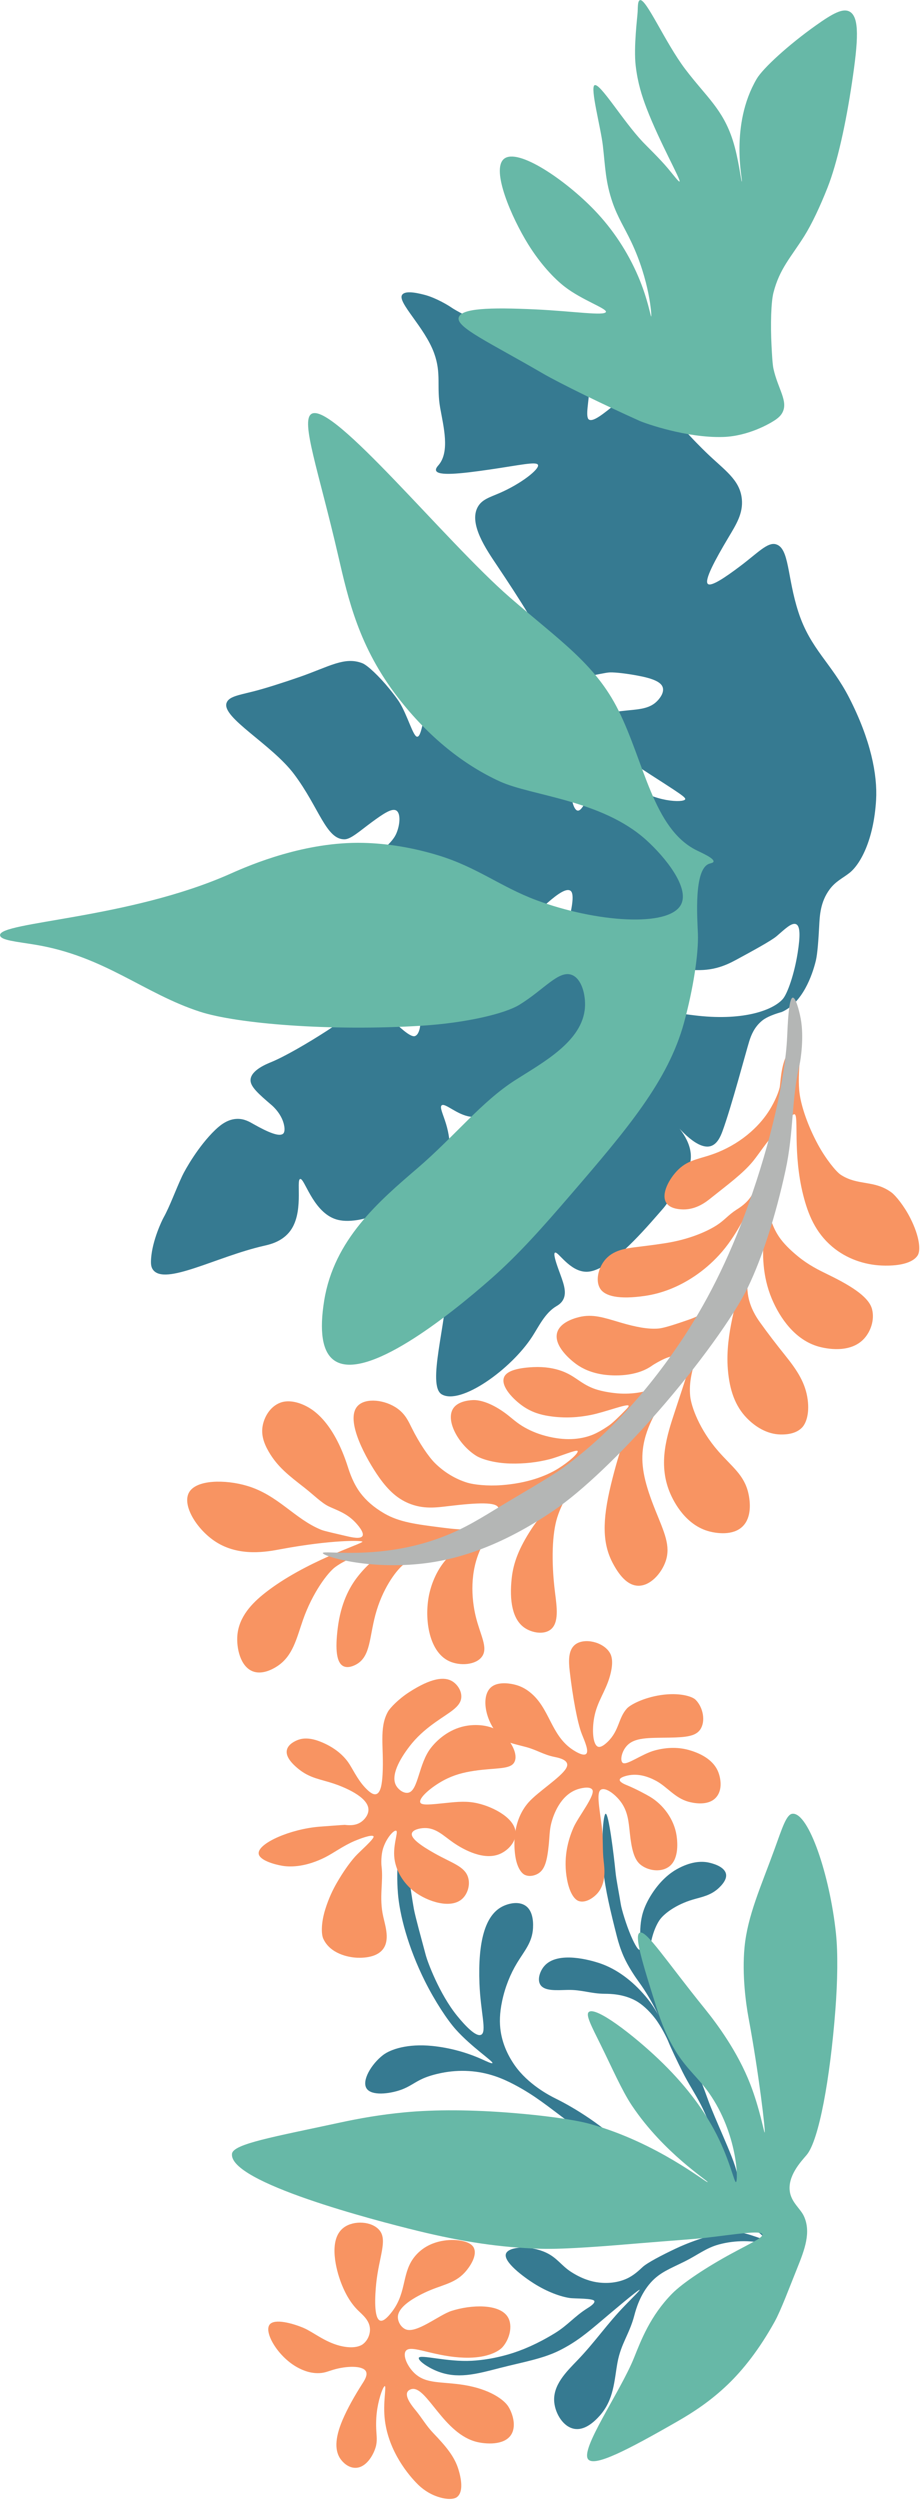 <svg version="1.2" baseProfile="tiny-ps" xmlns="http://www.w3.org/2000/svg" viewBox="0 0 677 1838" width="677" height="1838">
	<title>Grey Stemset 3</title>
	<style>
		tspan { white-space:pre }
		.shp0 { fill: #367a91 } 
		.shp1 { fill: #67b8a7 } 
		.shp2 { fill: #f89462 } 
		.shp3 { fill: #b4b6b5 } 
	</style>
	<path id="dark blue leafset 2" class="shp0" d="M625.06 641.77C633.15 635.43 642.97 617.4 644.69 588.14C645.78 569.49 640.73 543.86 624.91 513C611.78 487.41 596.39 477.16 587.56 450.11C579.12 424.28 581 402.86 570.89 400.11C564.79 398.45 557.68 406.41 544.8 416.12C533.6 424.56 523.3 431.49 520.89 429.28C518.03 426.66 526.39 411.32 535.9 395.36C541.71 385.61 546.97 377.48 545.89 366.78C544.46 352.64 533.07 345.6 520.08 333.07C512.98 326.23 490.33 303.59 484.47 289.57C484.01 288.47 482.58 284.86 479.22 283.45C472.67 280.7 463.54 288.26 454.22 295.95C443.13 305.1 436.32 310.3 433.38 308.45C430.43 306.59 433.69 293.61 433.38 287.62C432.74 275.02 429 266.99 425.05 262.62C414.83 251.33 399.9 254.9 379.12 248.93C373.97 247.44 363.73 242.66 354.92 238.23C346.38 233.94 335.71 228.58 331.84 225.85C330.11 224.63 320.96 219.02 312.55 216.79C304.17 214.56 297.72 213.98 295.88 216.79C292.28 222.28 312.54 240.55 319.45 259.62C324.99 274.88 321.08 284.17 323.96 300.15C326.43 313.85 331.07 332 322.83 341.8C322 342.78 320.39 344.47 320.88 345.95C322.23 349.99 338.16 348.44 360.55 345.17C382.26 342.01 394.83 339.08 395.88 341.78C397.11 344.9 383.31 355.76 367.3 362.62C360.25 365.65 354.59 367.2 351.54 372.75C344.76 385.09 357.96 404.12 365.61 415.53C381.96 439.93 399.37 466.91 402.2 478.01C403.36 482.56 405.2 491.5 412.55 495.94C421.65 501.44 442.61 494.48 448.92 494.33C453.26 494.23 461.28 495.24 468.62 496.58C480.62 498.77 486.73 501.46 487.76 505.59C488.8 509.74 484.93 514.1 483.26 515.72C476.07 522.67 466.03 521.15 451.17 523.6C442.11 525.1 436.78 527.52 435.97 529.79C433.73 536.09 444.87 546.38 461.31 557.94C471.62 565.19 487.38 574.94 495.64 580.45C501.4 584.29 504.64 586.52 504.22 587.6C503.17 590.31 481.02 589.72 465.25 577.07C458.75 571.87 455.76 566.65 450.05 566.77C436.78 567.05 430.94 596.93 425.05 595.93C418.64 594.85 416.59 557.97 427.53 548.37C428.05 547.92 428.97 547.18 429.22 545.94C430.54 539.16 394.96 525.67 382.5 517.41C377.59 514.15 369.93 509.23 361.11 506.15C351.88 502.94 345.62 504.15 336.34 501.09C333.94 500.3 331.89 499.52 329.21 500.11C322.08 501.66 316.15 512.03 311.01 532.61C309.92 536.97 308.93 541.48 307.07 541.61C304 541.83 299.91 525.6 293.56 515.72C292.04 513.36 289.33 509.84 286.8 506.72C279.09 497.18 270.41 489.07 266.71 487.61C253.57 482.41 242.07 490.18 220.38 497.71C208.49 501.84 194.63 506.27 186.04 508.4C174.94 511.17 168.32 512.19 166.71 516.77C162.94 527.5 199.93 547.19 216.44 569.19C234.83 593.69 239.93 617.28 253.59 617.04C258.13 616.96 264.6 611.08 273.29 604.65C282.53 597.84 288.61 593.9 291.71 595.93C294.92 598.04 294.42 606.21 291.71 612.6C287.42 622.74 274.02 627.67 273.86 636.74C273.84 637.65 274.22 639.76 275.05 641.77C281.1 656.5 308.27 666.56 327.9 674.45C345.99 681.72 358.18 688.04 362.55 695.93C363.24 697.17 364.41 699.57 366.72 700.1C373.98 701.77 390.45 674.77 402.2 664.32C411.15 656.36 416.84 653.08 419.65 654.75C423.19 656.86 421.01 668.95 415.15 689.65C413.06 697.02 410.77 703.41 408.39 705.97C397.07 718.13 374.53 714.96 341.97 713.29C328.02 712.57 313.26 712.6 308.38 720.93C302.76 730.53 312.4 747.75 308.19 758.32C307.51 760.04 306.63 761.21 305.38 761.69C301.82 763.05 292.03 752.96 290.74 752.12C284.83 748.3 280.61 747.64 277.8 742.56C276.6 740.39 276.55 738.59 275.05 737.59C269.58 733.97 258.22 746.4 240.65 757.75C226.46 766.92 209.5 776.75 199.55 780.83C196.14 782.23 184.79 786.76 184.36 793.78C184.04 798.81 190.2 804.15 200.04 812.59C200.95 813.37 207.75 819.41 209.16 827.84C209.67 830.87 209.21 832.66 208.38 833.42C205.65 835.91 197.61 832.65 186.6 826.43C183.56 824.7 179.82 822.45 174.62 822.55C168.23 822.67 162.98 826.27 158.41 830.65C146.03 842.51 136.27 859.84 134.09 864.48C129.02 875.3 125.04 886.74 120.35 895.14C119.11 897.36 112.17 911.8 111.19 925.09C110.89 929.14 111.15 931.49 112.54 933.42C121.21 945.47 159.12 923.92 194 915.93C198.07 915 206.62 913.22 212.68 906.07C224.12 892.58 217.63 867.57 220.88 866.75C224.03 865.96 229.87 889.65 245.88 895.92C249.55 897.36 254.2 897.97 260.61 897.26C279 895.21 291.37 883.36 303.96 878.93C311.48 876.29 321.51 873.81 326.87 864.48C327.72 863 328.4 861.42 328.98 859.55C331.07 852.89 332.6 840.76 328.28 826.43C326.04 819.01 323.33 813.98 325.05 812.59C327.46 810.64 336.29 819.55 345.88 820.92C357.57 822.6 367.87 816.24 377.62 808.81C393.48 796.71 409.49 782.41 415.33 774.62C418.72 770.1 431.41 745.76 446.34 732.69C452.06 727.69 457.84 723.77 463.96 720.71C473.02 716.17 482.53 713.46 491.72 712.6C502.32 711.59 513.74 715.16 527.4 711.55C533.2 710.01 537.47 707.92 541.85 705.56C553.21 699.4 567.4 691.71 571.45 688.29C577.16 683.46 582.56 677.86 585.9 679.48C588.84 680.91 588.96 687.99 586.96 700.62C584.43 716.52 579.38 730.64 576.03 734.45C568.89 742.58 547.72 750.37 514 746.79C494.28 744.69 468.82 738.88 445.63 745.73C439.92 747.42 434.94 749.84 433.38 754.26C430.23 763.21 442.67 775.95 460.08 796.82C464.06 801.59 468.04 806.62 466.72 808.42C463.89 812.29 437.45 800.26 429.42 796.47C422.04 792.99 415.71 789.79 408.38 791.76C395.8 795.14 394.54 810.42 382.2 828.19C378.25 833.87 366.05 850.18 351.89 860.61C351.49 860.9 341.55 868.22 343.08 871.88C344.46 875.2 354.19 873.01 356.12 877.17C357.18 879.47 354.84 881.54 355.41 884.22C356.44 889.01 363.9 890.53 371.63 894.44C379.37 898.35 383.83 901.63 383.38 904.25C382.58 908.97 365.51 913.74 350.13 909.94C344.81 908.63 341.39 906.77 337.55 908.42C327.76 912.63 328.55 933.95 328.63 945.53C328.82 971.9 313.95 1018.55 325.05 1025.08C338.89 1033.23 376.09 1006.73 391.71 982.53C396.5 975.13 401.07 965.26 409.33 960.33C410.43 959.68 412.79 958.34 414.27 955.75C417.6 949.92 414.31 942.42 411.1 933.55C408.91 927.52 407.09 921.67 408.38 920.92C410.56 919.65 419 934.64 431.18 934.96C433.46 935.02 436.05 934.56 439.29 933.2C456.07 926.13 478.25 899.52 488.28 888.09C491.09 884.88 498.12 873.82 503.43 865.19C505.46 861.9 508.42 856.9 508.39 850.09C508.32 836.43 495.77 825.19 495.89 825.09C496.03 824.96 511.86 845.7 522.81 842.64C527.8 841.24 530.24 835.45 531.63 831.71C538.15 814.03 549.06 772.79 551.36 765.46C552.76 761.02 555.09 755.01 560.88 750.31C565.66 746.43 574.98 744.12 575.33 743.97C590.58 737.26 597.73 717.05 600.35 706.26C601.58 701.18 602.32 690.38 602.81 680.89C603.21 673.27 603.6 663.09 610.57 653.75C614.95 647.88 619.99 645.73 625.06 641.77Z" />
	<path id="dark blue leafset 1" class="shp0" d="M566.56 1650.05C553.84 1646.95 541.18 1646.78 529.05 1650.05C519.66 1652.58 513.45 1657.76 504.07 1662.44C493.1 1667.91 485.69 1670.45 478.87 1678.06C471.05 1686.79 467.97 1697.7 466.79 1702.2C463.18 1716.02 456.92 1722.94 454.37 1736.99C451.96 1750.25 451.83 1764.2 441.23 1776.04C434.6 1783.45 428.38 1786.54 422.77 1785.63C414.4 1784.27 408.66 1774.36 407.86 1766.1C406.63 1753.53 416.68 1743.75 424.9 1735.22C438.15 1721.45 446.72 1708.43 460.05 1694.75C464.91 1689.76 471.03 1683.71 470.72 1683.38C470.17 1682.78 448.93 1700.79 442.65 1706.11C431.76 1715.33 424.12 1721.67 412.12 1727.76C399.44 1734.19 384.74 1736.51 367.74 1740.9C350.04 1745.46 336.34 1749.26 321.22 1743.03C313.85 1739.99 307.52 1735.2 308.21 1733.38C309.21 1730.72 329.06 1736.56 347.14 1735.57C355.61 1735.11 364.47 1733.61 373.77 1730.96C384.12 1728 395.6 1723.05 408.21 1715.34C417.94 1709.38 422.69 1702.92 432.35 1696.88C433.84 1695.95 437.87 1693.43 437.38 1691.71C436.75 1689.47 423.12 1690 419.22 1689.42C412.68 1688.45 403.05 1685.12 392.94 1678.77C385.56 1674.13 370.01 1662.73 372.35 1656.76C374.38 1651.59 389.83 1650.47 401.82 1656.05C410.05 1659.88 413.02 1665.58 420.28 1670.25C428.27 1675.39 435.28 1677.44 440.88 1678.06C448.49 1678.9 455.4 1677.8 461.11 1675.22C466.41 1672.83 470.18 1669.14 472.83 1666.7C476.29 1663.51 487.03 1657.91 496.97 1653.21C516.06 1644.19 535.39 1640.02 542.06 1640.79C551.85 1641.91 561.72 1647.07 562.39 1645.88C563.26 1644.33 550.79 1634.65 534.61 1625.52C524.23 1619.67 510.58 1613.64 496.26 1608.13C486.59 1604.4 479.26 1601.9 470.34 1596.77C460 1590.8 453.42 1584.67 444.07 1577.24C435.06 1570.08 426.7 1565.98 417.44 1559.14C403.6 1548.9 393.7 1540.55 378.39 1532.51C369.82 1528.01 359.15 1523.44 345.01 1522.57C338.21 1522.15 331.32 1522.66 324.78 1523.99C319.71 1525.02 315.2 1526.36 311.64 1527.89C305.32 1530.61 301.6 1534.09 294.95 1536.41C286.35 1539.43 273.32 1540.91 269.74 1535.35C266.04 1529.59 273.27 1517.45 281.81 1510.85C287.38 1506.56 299.92 1502.3 318.03 1504.11C331.04 1505.41 343.72 1508.96 354.95 1514.05C357.98 1515.42 361.98 1517.35 362.38 1516.72C363.14 1515.52 347.05 1504.99 335.43 1492.04C329.17 1485.07 320.06 1471.25 312.7 1456.54C300.16 1431.45 294.05 1407.53 292.82 1391.93C291.26 1372.21 293.76 1354.27 295.71 1354.23C297.68 1354.19 302.25 1391.02 304.54 1403.29C305.69 1409.49 310.21 1425.71 313.41 1437.72C314.51 1441.84 323.13 1465.69 336.49 1482.1C342.2 1489.1 350.29 1497.74 354.05 1495.89C358.38 1493.76 353.63 1479.35 352.82 1458.31C351.63 1427.12 357.08 1408.43 369.16 1401.87C373.57 1399.47 381.52 1397.31 386.91 1401.16C391.37 1404.35 392.6 1410.86 392.23 1417.49C391.66 1428.07 385.94 1434.11 380.52 1443.05C375.58 1451.18 371.72 1460.68 369.51 1471.09C367.6 1480.08 367.5 1487.28 368.45 1493.46C369.68 1501.47 372.88 1509.92 378.74 1518.31C388.55 1532.33 404.18 1540.48 408.92 1542.81C423.02 1549.73 445.15 1563.38 462.53 1581.15C465.33 1584.01 475.49 1593.61 484.55 1599.61C488.28 1602.08 505.22 1610.24 522.54 1612.03C527.37 1612.53 531.34 1612.43 533.9 1609.9C538.74 1605.12 535.27 1593.43 527.15 1573.34C523.41 1564.08 518.94 1553.54 515.79 1547.42C511.36 1538.81 506.63 1531.94 502.3 1523.28C498.36 1515.4 493.67 1505.61 491.65 1500.56C490.9 1498.69 486.66 1489.85 482.06 1483.87C477.26 1477.63 472.13 1473.31 468.21 1471.09C459.11 1465.93 449.13 1465.79 445.14 1465.77C434.67 1465.73 428.26 1462.72 417.8 1462.93C409.87 1463.09 400.58 1464.04 397.56 1459.02C395.28 1455.24 397.3 1449.2 400.4 1445.53C410.28 1433.85 435.16 1441.21 441.59 1443.4C453.79 1447.58 465.22 1456.03 474.96 1467.54C478.31 1471.51 481.31 1475.83 483.84 1480.32C485.8 1483.8 487.51 1487.49 487.39 1487.56C487.13 1487.69 481.03 1471.99 469.99 1456.89C467.66 1453.71 462.28 1445.88 458.98 1438.43C456.69 1433.25 455.09 1428.1 454.01 1423.88C449.49 1406.17 445.21 1388.52 444.07 1375.24C442.22 1353.78 443.89 1333.47 445.72 1333.4C447.92 1333.3 451.59 1362.66 452.95 1376.31C453.53 1382.17 455.53 1391.82 456.85 1400.09C457.41 1403.57 460.64 1414.58 464.31 1423.17C465.71 1426.45 469.16 1433.84 470.72 1433.39C472.68 1432.84 469.08 1418.99 473.19 1405.77C474.49 1401.58 476.62 1396.99 479.93 1391.93C485.98 1382.68 492.69 1377.17 498.04 1374.18C507.99 1368.62 515.75 1368.15 521.12 1369.21C524.05 1369.79 533.17 1372.08 534.25 1377.73C534.73 1380.19 533.62 1383.47 529.28 1387.67C523.14 1393.61 516.29 1394.59 509.75 1396.54C497.44 1400.23 489.23 1406.57 485.97 1410.74C483.07 1414.45 479.09 1423.13 478.16 1434.53C477.05 1448.02 479.85 1460.07 484.55 1471.8C488.13 1480.74 493.05 1488.93 498.75 1498.43C504.86 1508.63 510.73 1518.68 514.73 1527.54C518.1 1535.02 520.18 1541.94 523.25 1549.55C526.7 1558.12 531.28 1568.32 535.32 1577.95C539.67 1588.34 543.08 1597 543.13 1603.87C543.16 1608.62 542.54 1613.92 544.9 1620.2C546.58 1624.65 549.39 1628.94 553.07 1632.27C556.98 1635.8 566.74 1640.76 570.11 1645.76C570.82 1646.8 571.34 1647.98 571.18 1649.31C570.92 1651.44 568.96 1653.15 566.56 1654.21" />
	<path id="Green Leafset 8" class="shp1" d="M570.89 308.45C567.05 311.18 550.84 320.65 532.21 321.25C505.28 322.12 474.53 311.16 470.64 309.41C444.81 297.81 412.51 282.15 399.12 274.37C360.05 251.65 335.57 240.69 337.55 233.45C339.39 226.69 359.75 225.85 394.38 227.48C422.03 228.79 445.1 232.43 445.88 229.29C446.51 226.76 428.29 220.6 415.7 210.91C407.73 204.78 397.63 194.01 388.7 179.66C376.42 159.91 361.18 124.74 370.88 116.79C381.08 108.44 416.14 132.34 437.49 154.56C451 168.62 461.95 185.24 469.69 203.33C476.61 219.51 478.79 232.78 479.17 232.69C479.72 232.57 478.11 206.36 464.48 177.76C459.57 167.44 454.47 159.68 450.75 148.87C445.53 133.7 445.46 123.14 443.64 107.2C442.13 93.94 434.02 64.15 437.55 62.63C441.61 60.88 458.25 88.72 473.01 104.36C475.99 107.52 485.5 116.63 491.48 123.78C495.98 129.15 499.45 133.84 500.05 133.46C501.34 132.63 485.39 104.56 475.85 79.74C472.31 70.53 469.26 60.86 467.8 48.48C466.15 34.57 469.1 12.03 469.22 8.7C469.4 3.6 469.42 0.67 470.89 0.13C475.35 -1.52 489.51 31.4 504.27 50.85C519.75 71.26 531.9 80.13 539.32 103.41C543.54 116.68 545.36 133.51 545.89 133.46C546.75 133.37 536.77 92.1 556.84 57.95C561.37 50.24 580.16 33 600.42 18.65C612.72 9.93 620.07 5.89 625.06 8.46C632.69 12.41 631.55 29.88 626.94 60.79C622.48 90.72 616.19 119.64 608.94 137.98C603.55 151.63 597.41 164.7 591.89 173.5C582.13 189.07 573.71 197.38 569.16 215.17C567.4 222.03 566.94 238.58 567.74 254C568.06 260.3 568.46 267.9 569.16 271.05C572.47 285.95 580.13 294.89 575.79 303.25C574.8 305.15 573.37 306.69 570.89 308.45Z" />
	<path id="Green Leafset 9" class="shp1" d="M512.55 625.1C480.68 609.26 474.23 560.65 455.07 522.17C438.04 487.98 411.32 470.61 375.03 439.06C327.69 397.91 244.58 294.92 229.21 304.28C220.95 309.31 234.57 346.55 248.81 408.28C256.32 440.82 264.16 475.84 292.94 512.94C315.77 542.37 341.75 562.57 367.85 574.5C391.21 585.18 442.84 588.01 475.59 617.6C489.59 630.25 507.4 652.43 501.25 664.8C492.61 682.15 437.99 677.96 394.53 661.72C368.49 651.99 351.13 637.58 322.7 628.89C304.08 623.19 285.35 620.08 267.29 619.65C224.53 618.65 184.61 635.62 169.8 642.23C95.01 675.58 -1.04 677.61 0.04 687.6C0.44 691.34 12.23 692.24 26.14 694.56C77.17 703.07 105.86 730.42 147.23 743.81C174.49 752.63 243 758.27 310.38 754.07C342.4 752.07 371.25 745.39 382.21 738.68C400.31 727.6 411.24 712.91 420.88 716.76C428.08 719.63 431.09 731.46 430.44 740.73C428.69 765.71 399.22 781.24 379.14 794.09C354.09 810.1 334.67 835.25 307.3 858.73C278.74 883.24 245.79 911.24 238.55 956.21C235.02 978.12 236.9 993.73 245.88 1000.08C268.71 1016.25 330.07 967.68 361.69 939.79C381.95 921.92 399.41 902.15 419.15 879.25C461.73 829.87 491.59 794.64 503.3 752.02C510.31 726.48 514.12 700.67 513.56 686.35C513.1 674.55 510.51 639.13 521.77 635.04C523.07 634.57 524.81 634.41 525.05 633.43C525.64 631.02 516.29 626.96 512.55 625.1Z" />
	<path id="Green Leafset 10" class="shp1" d="M591.56 1629.22C596.99 1641 592.18 1653.76 586.6 1667.58C580.86 1681.8 574.64 1698.55 570.01 1706.89C558.94 1726.85 547.05 1741.98 535.61 1752.96C522.91 1765.15 510.2 1773.41 498.74 1779.99C460.91 1801.71 438.07 1813.27 433.01 1808.24C426.09 1801.39 456.46 1758.52 466.55 1733.38C471.73 1720.47 478.52 1702.54 494.57 1686.22C502.31 1678.35 520.07 1666.61 538.58 1656.6C552.65 1649 561.67 1644.98 561 1642.64C560.07 1639.42 541.56 1642.58 519.11 1645.18C511.59 1646.05 488.7 1647.68 473 1648.99C446.31 1651.22 416.04 1653.73 398.11 1653.22C368.28 1652.38 340.08 1648.02 307.56 1640.11C275.61 1632.32 168.24 1604.37 170.71 1583.38C171.57 1576.09 201.7 1570.91 249.6 1560.57C265.4 1557.16 280.15 1554.62 297.41 1552.96C320.21 1550.76 347.81 1550.98 377.38 1553.38C398.69 1555.11 421.88 1558.04 434.07 1561.42C483.61 1575.13 520.04 1605.16 520.72 1604.22C521.33 1603.37 488.37 1582.87 464.96 1547.88C457.6 1536.88 450.11 1519.61 442.11 1503.46C435.15 1489.43 430.88 1481.37 433.22 1479.22C438.25 1474.6 466.25 1496.35 484.42 1513.61C503.62 1531.86 516.43 1549.04 525.46 1565.65C536.63 1586.19 540.28 1604.53 541.55 1604.22C543.44 1603.75 542.75 1568.51 521.65 1538.57C514.22 1528.03 505.78 1521.36 498.38 1509.81C490.59 1497.65 486.66 1487.02 483.15 1475.96C472.39 1442.07 466.67 1423.01 470.72 1420.89C475.4 1418.45 489.76 1441.04 518.69 1476.81C527.47 1487.67 542.76 1508.17 552.11 1532.23C559.08 1550.14 562.21 1567.86 562.69 1567.76C563.48 1567.61 558.36 1523.88 550.85 1483.58C548.94 1473.39 545.94 1451.92 547.88 1431.54C550.1 1408.3 559.95 1386.98 569.88 1359.63C575.69 1343.64 578.69 1333.72 583.22 1333.4C595.18 1332.55 610.69 1378.95 615.16 1421.39C616.68 1435.83 616.34 1456.79 614.73 1477.66C610.84 1528.2 602.61 1573.63 593.58 1584.26C589.52 1589.04 579.17 1599.85 581.31 1611.76C582.67 1619.34 589.1 1623.88 591.56 1629.22Z" />
	<path id="Orange Leafset 1" class="shp2" d="M587.56 766.76C591.06 767.99 586.18 788.42 588.48 804.49C589.76 813.48 594.25 827.3 601.9 841.42C607.73 852.16 615.31 861.46 618.69 863.66C631.39 871.94 643.25 867.26 656.04 876.67C659.01 878.85 665.32 886.51 669.89 895.55C676.78 909.16 677.55 919.19 675.35 922.82C672.55 927.44 664.28 930.99 648.91 930.38C636.33 929.87 623.03 925.52 612.4 916.53C600.04 906.08 594.61 892.76 590.99 878.34C583.32 847.72 587.96 819.92 584.7 819.18C579.35 817.97 550.35 875.59 573.37 909.4C576.43 913.9 581.14 918.7 587.22 923.66C594.92 929.95 602.24 933.59 609.46 937.09C628.79 946.45 639.78 954.38 641.77 962.69C643.69 970.66 640.57 978.98 635.9 984.09C625.61 995.33 607.64 991.45 602.32 989.96C585.1 985.12 573.94 969.08 567.91 954.71C554.09 921.74 567.26 887.12 565.81 886.74C564.75 886.46 560.43 908.64 554.22 925.08C552.44 929.8 548.22 940.8 550.7 953.45C552.36 961.89 556.63 968.47 559.1 971.92C565.35 980.66 571.46 988.56 577.98 996.67C586.95 1007.84 592.77 1016.98 594.35 1028.98C595.79 1039.93 592.9 1046.75 590.15 1049.55C587.04 1052.71 582.08 1054.77 574.21 1054.58C564.67 1054.36 555.97 1049.16 549.45 1042.41C541.04 1033.71 536.87 1022.16 535.6 1006.75C533.35 979.42 544.26 954.22 541.05 952.62C537.92 951.05 524.39 969.78 515.03 991.64C508.87 1006.04 506.93 1016.97 507.9 1026.47C508.67 1034.07 514.68 1050.93 528.46 1066.75C538.56 1078.35 547.63 1084.24 550.7 1097.8C552.18 1104.32 553.17 1115.55 546.51 1122.14C539.35 1129.22 527.07 1127.17 522.17 1125.91C505.02 1121.52 496.06 1104.95 492.79 1096.96C484.04 1075.56 490.94 1054.89 496.57 1037.8C504.62 1013.32 510.32 996.9 508.39 995.91C505.44 994.42 486.74 1029.76 480.2 1042.83C477.71 1047.81 474.2 1055.89 473.06 1065.49C471.51 1078.62 474.79 1091.7 482.3 1110.39C488.75 1126.44 493.7 1136.41 489.85 1147.73C486.83 1156.61 478.46 1166.21 469.29 1165.78C463.27 1165.5 457.04 1160.87 450.82 1148.99C443.4 1134.82 443.03 1118.47 449.56 1091.51C452.6 1078.95 456.11 1066.96 460.05 1055.84C463.22 1046.89 465.43 1041.88 464.25 1041.15C461.84 1039.67 438.1 1073.67 428.16 1085.63C421.42 1093.75 414.47 1101.82 410.11 1115.42C406.36 1127.14 405.51 1147.41 408.43 1170.81C409.74 1181.23 411.57 1193.15 405.08 1198.09C400.07 1201.89 391.58 1200.42 386.19 1196.83C376.97 1190.69 374.77 1176.68 376.54 1160.32C377.79 1148.73 381.96 1138 391.23 1123.82C398.26 1113.06 409.74 1102.03 408.38 1100.08C405.57 1096.02 368.96 1107.69 354.21 1137.57C345.49 1155.25 346.89 1175.22 350.1 1188.44C353.42 1202.12 359.35 1211.21 354.72 1217.81C350.27 1224.13 338.37 1224.95 330.37 1221.17C314.85 1213.82 311.99 1188.01 316.11 1170.81C318.24 1161.88 323.06 1150.84 331.63 1143.12C335.15 1139.95 337.91 1138.59 337.55 1137.57C336.51 1134.67 313.09 1136.43 296.38 1150.67C290.9 1155.34 281.2 1168.58 276.24 1187.18C271.76 1203.95 272.59 1217.29 262.81 1223.26C260.94 1224.4 256.34 1226.7 252.73 1224.94C247.63 1222.45 246.54 1212.79 248.54 1196.83C250.76 1179.04 256.81 1167.25 263.23 1159.06C269.86 1150.61 276.87 1144.88 281.69 1142.7C282.66 1142.26 283.43 1141.96 283.38 1141.74C283.15 1140.63 262.83 1140.39 246.86 1151.93C241.22 1156 229.92 1170.97 222.94 1190.95C218.13 1204.73 215.57 1217.36 204.05 1224.94C199.71 1227.8 192.4 1231.19 186.01 1228.72C176.79 1225.16 173.91 1211.46 174.67 1202.28C175.83 1188.42 185.63 1178.5 194.82 1171.23C224.25 1147.97 267.03 1134.81 266.71 1133.41C266.49 1132.42 244.34 1131.91 206.57 1138.92C196.97 1140.71 176.31 1144.81 158.73 1133.47C145.04 1124.64 133.91 1106.92 139 1097.38C144.23 1087.59 165.95 1087.63 181.81 1092.35C204.7 1099.14 216.73 1116.65 236.37 1124.66C238.92 1125.69 248.05 1127.66 254.83 1129.27C259.01 1130.26 265.3 1131.6 266.71 1129.24C268.29 1126.6 262.93 1120.66 260.97 1118.67C254.66 1112.27 247.85 1110.27 241.95 1107.47C236.61 1104.93 230.76 1098.96 223.97 1093.66C212.76 1084.9 204.23 1078.51 197.65 1067.08C193.96 1060.66 192.21 1054.8 193.22 1048.58C194.22 1042.45 198.3 1034.1 206.51 1031.12C210.26 1029.76 216.71 1029.41 225.27 1033.73C236.08 1039.17 247.72 1052.56 256.02 1078.54C257.39 1082.83 260.11 1090.91 265.4 1097.83C269.32 1102.94 274.76 1107.99 282.86 1112.68C293.85 1119.04 306.31 1120.6 323.78 1122.84C338.87 1124.77 349.31 1125.95 358.69 1119.45C362.82 1116.6 367.94 1111.49 366.72 1108.41C365.06 1104.23 352.12 1104.61 330.29 1107.21C321.16 1108.29 311.52 1109.73 300.58 1105.12C292.71 1101.81 286 1096.08 278.95 1086.1C270.12 1073.59 253.17 1043.83 263.32 1033.47C269.27 1027.38 283.51 1029.05 292.51 1035.55C298.26 1039.7 300.55 1044.82 302.93 1049.62C308.52 1060.93 315.47 1071.08 320.13 1075.68C326.88 1082.34 335.08 1087.32 343.84 1090.01C348.71 1091.5 358.7 1092.61 369.12 1091.83C388 1090.42 401.81 1085.19 410.81 1079.59C418.85 1074.58 425.9 1068.16 425.05 1066.74C424.25 1065.41 411.61 1070.95 404.3 1072.81C395.7 1074.99 386.18 1076.22 375.37 1075.94C363.91 1075.64 354.45 1072.78 350.36 1070.21C337.52 1062.14 327.71 1044.55 333.42 1035.55C336.46 1030.75 343.49 1029.49 348.01 1029.3C353.24 1029.08 361.13 1031.44 370.42 1037.9C375.56 1041.47 378.9 1045.03 384.23 1048.32C389.28 1051.43 395.07 1053.93 401.43 1055.61C415.81 1059.42 426.86 1058.25 435.31 1055.09C438.86 1053.76 443.6 1051.14 448.34 1047.8C451.04 1045.89 456.07 1041 460.32 1036.59C461.94 1034.92 462.83 1033.95 462.55 1033.41C461.67 1031.74 445.15 1038.19 434.78 1040.24C426.34 1041.91 416.04 1042.95 403.78 1041.02C397.84 1040.09 391.35 1038.32 384.75 1033.73C378.09 1029.09 368.31 1019.41 370.88 1012.58C372.45 1008.42 379.15 1005.7 392.31 1005.06C401.2 1004.63 408.17 1006.02 413.42 1007.93C423.22 1011.51 426.88 1016.92 436.61 1020.7C440.72 1022.29 447.23 1023.73 454.33 1024.35C465.98 1025.35 476.43 1022.8 480.13 1020.96C484.68 1018.69 488.72 1015.46 491.85 1011.32C495.35 1006.69 498.83 999.49 496.8 997.51C495.92 996.64 493.36 997.07 489.25 998.81C485.6 1000.36 480.9 1003.2 480.13 1003.76C468.36 1012.34 451.38 1011.63 443.91 1010.54C435.28 1009.27 428.8 1006.36 423.84 1002.72C420.42 1000.21 407.06 989.54 410.03 979.53C411.93 973.11 420.03 969.79 425.92 968.32C436.24 965.77 444.34 968.67 456.41 972.23C467.83 975.6 477.07 977.38 484.82 976.66C488.97 976.27 498.1 973.21 506.19 970.41C510.71 968.84 515.9 966.94 521.04 962.07C525.76 957.59 528.13 952.43 529.64 949.04C533.52 940.29 537.84 934.07 541.1 925.07C543.8 917.62 544.87 911.04 547.1 903.44C548.92 897.23 550.67 892.01 550.05 891.75C548.99 891.31 542.39 908.33 529.12 922.72C523.59 928.73 517.47 933.96 510.88 938.36C499.03 946.26 486.8 950.92 474.65 952.69C455.33 955.51 445 952.93 441.56 947.22C438.02 941.34 440.42 932.46 444.69 926.89C450.8 918.91 460.66 917.73 468.92 916.73C476.08 915.87 483.97 914.83 490.03 913.87C506.42 911.26 519.46 905.83 527.29 900.84C533.17 897.09 536.01 893.11 541.89 889.37C544.58 887.66 549.87 884.36 553.35 878.43C554.72 876.1 555.46 873.61 556.48 870.61C557.71 866.98 559.1 863.8 560.13 860.19C561.13 856.69 561.57 853.59 562.56 850.09C564.1 844.6 567.31 837.93 566.72 837.59C565.94 837.13 558.2 848.69 554.19 853.61C546.69 862.8 535.1 871.21 522.78 881.07C519.79 883.46 512.59 889.23 502.86 889.14C498.26 889.1 492.72 888.05 490.3 884.3C486.21 877.94 492.34 866.51 499.09 859.89C507.25 851.9 515.95 852.13 528.17 847.15C537.19 843.47 545.49 838.36 552.57 832.08C558.59 826.74 563.12 821.23 566.57 815.57C570.25 809.52 572.85 803.27 573.75 799.42C574.3 797.06 574.51 783.59 579.22 775.09C581.56 770.88 585.44 766.02 587.56 766.76Z" />
	<path id="orange flower4" class="shp2" d="M299.88 1758.38C297.72 1762.12 303.54 1769.18 305.79 1771.9C310.68 1777.83 313.49 1783.14 318.79 1788.68C328.39 1798.71 334.37 1805.95 337.25 1815.11C339.43 1822.03 341.18 1831.78 336.41 1835.67C334.41 1837.3 329.74 1837.94 322.57 1835.67C315.26 1833.35 310.21 1829.14 307.47 1826.44C300.86 1819.92 286.07 1802.48 283.21 1779.21C281.68 1766.76 284.4 1754.45 283.21 1754.21C282.16 1754 279.14 1761.66 277.68 1770.64C276.93 1775.25 276.65 1780.14 276.84 1785.33C277.04 1790.89 277.83 1794.42 276.42 1799.17C274.6 1805.31 269.31 1814.12 261.74 1814.27C256.28 1814.38 252.21 1810.21 250.41 1807.56C246.68 1802.04 245.98 1793.36 252.09 1779.03C255.59 1770.83 260.8 1761.49 266.77 1752.19C268.36 1749.72 270.66 1746.01 269.29 1743.38C266.93 1738.85 254.64 1739.37 245.38 1742.12C241.58 1743.25 239.26 1744.39 235.31 1744.63C230.61 1744.92 224.88 1743.9 218.11 1740.02C204.22 1732.05 194.13 1714.58 198.39 1708.98C202 1704.23 215.8 1708.16 223.56 1711.49C230.41 1714.44 238.91 1721.67 249.99 1724.5C258.81 1726.75 264.51 1725.35 267.19 1723.24C270.55 1720.6 272.49 1716.1 272.23 1711.91C271.84 1705.76 266.81 1701.83 263.42 1698.49C258.64 1693.81 254.11 1686.91 250.41 1676.68C248.31 1670.85 240.67 1646.83 252.93 1637.66C260.36 1632.1 273.87 1632.93 279.36 1639.76C285.25 1647.08 278.83 1659.38 276.84 1678.77C275.99 1687.11 274.88 1704.54 279.78 1706.04C281.91 1706.69 284.87 1704.23 288.59 1699.33C299.71 1684.65 295.3 1670.29 305.79 1658.22C315.72 1646.79 330.24 1646.41 335.99 1646.89C343.47 1647.51 347.24 1649.78 348.58 1652.34C351.53 1657.98 345.86 1666.51 341.87 1670.8C334.11 1679.15 324.76 1679.65 312.5 1685.48C298.62 1692.09 292.71 1698.22 292.78 1703.52C292.83 1706.83 294.88 1710.71 298.24 1712.33C306.05 1716.11 322.94 1701.9 332.22 1698.91C346.77 1694.23 367.73 1693.45 373.75 1703.52C377.47 1709.74 375.07 1719.41 369.98 1725.34C366.91 1728.9 358.57 1733.13 345.22 1733.31C335.2 1733.45 326.02 1731.75 316.7 1729.53C306.9 1727.2 300.83 1725.46 298.66 1728.27C296.18 1731.49 299.65 1739.57 304.95 1744.63C313.61 1752.91 324.71 1750.62 341.87 1753.44C360.21 1756.46 370.94 1764.08 374.17 1769.39C377.63 1775.06 380.11 1784.37 375.85 1790.36C370.44 1797.98 357.19 1796.65 351.52 1795.39C326.42 1789.85 314 1753.68 302.85 1756.38C302.06 1756.57 300.61 1757.11 299.88 1758.38Z" />
	<path id="orange flower5" class="shp2" d="M291.55 1345.9C289.97 1345.15 284.57 1350.88 282.04 1358.47C280.24 1363.88 280.6 1370.61 280.74 1371.72C282.27 1383.66 278.76 1394.77 282.04 1409.13C283.76 1416.64 286.9 1426.37 281.78 1433.03C277.61 1438.45 269.27 1439.52 262.82 1439.26C256.33 1439 242.88 1436.33 237.87 1425.23C236.36 1421.87 236.22 1413.59 239.43 1403.41C241.86 1395.69 244.87 1389.32 248.01 1383.93C252.37 1376.42 256.91 1369.89 261.26 1364.96C264.42 1361.38 275.8 1351.64 274.88 1350.06C273.84 1348.29 264.35 1351.98 261.26 1353.27C252.75 1356.82 245.55 1362.28 239.17 1365.48C225.93 1372.12 214.97 1372.84 207.99 1371.72C201.91 1370.73 190.69 1367.58 190.33 1362.62C189.78 1355.22 213.5 1344.55 235.54 1342.88C237.61 1342.72 253.27 1341.54 253.72 1341.58C256.05 1341.82 261.25 1342.52 265.67 1339.5C268.26 1337.74 271.16 1334.26 271.13 1330.41C271.06 1320.78 252.43 1313.53 245.41 1311.19C235.91 1308.02 228.08 1307.33 219.69 1300.53C212.8 1294.95 210.25 1290.35 211.11 1286.51C212.11 1282.09 217.48 1279.74 219.69 1278.97C223.43 1277.67 228.65 1277.54 236.05 1280.53C245.27 1284.25 251.77 1289.47 256.06 1295.34C259.1 1299.49 262.74 1307.85 268.53 1314.04C272.26 1318.03 274.82 1319.59 276.85 1318.98C280.15 1317.99 281.13 1311.5 281.52 1304.43C282.62 1284.67 278.73 1270.54 285.42 1258.45C287.01 1255.58 293.33 1248.99 301.27 1243.9C317.03 1233.78 326.9 1232.29 332.97 1236.11C336.57 1238.38 339.77 1243.02 339.46 1247.8C339 1255 330.76 1258.74 320.24 1266.24C312.09 1272.04 306.27 1277.52 301.53 1283.65C293.91 1293.5 287.19 1305.67 291.66 1313C293.34 1315.77 297.09 1318.65 300.49 1317.94C307.82 1316.41 308 1296.55 317.12 1284.95C322.9 1277.59 332.41 1270.23 344.4 1268.58C351.1 1267.66 362.54 1267.85 370.64 1275.33C376.19 1280.46 381.58 1289.95 378.43 1295.6C375.4 1301.05 364.74 1299.5 349.08 1301.83C340.97 1303.04 333.9 1304.86 326.47 1308.85C317.11 1313.88 307.85 1321.95 309.32 1325.21C310.31 1327.4 316.99 1326.65 328.29 1325.47C337.31 1324.53 343.69 1323.97 351.41 1325.73C363.48 1328.48 379.66 1337.08 379.47 1348.08C379.36 1354.37 373.9 1360.3 368.04 1362.88C356.49 1367.98 341.75 1360.28 333.49 1354.57C326.35 1349.64 320.93 1343.75 312.44 1343.92C308.73 1343.99 303.77 1345.19 303.09 1347.82C302.15 1351.41 309.49 1356.75 319.98 1362.62C332.71 1369.76 341.84 1372.06 344.4 1380.03C346.2 1385.65 344.11 1392.06 340.5 1395.62C332.18 1403.81 314.66 1398.08 304.91 1390.68C298.61 1385.91 292.61 1378.22 290.62 1368.6C288.34 1357.64 293.43 1346.79 291.55 1345.9Z" />
	<path id="orange flower6" class="shp2" d="M416.55 1300.07C412.56 1306.79 395.85 1317.24 388.95 1325.03C376.22 1339.43 378.3 1359.35 379.34 1365.42C380.69 1373.29 383.8 1377.29 386.31 1378.4C389.92 1379.99 393.81 1378.69 395.92 1377.44C401.01 1374.42 402.65 1367.95 403.86 1355.8C404.4 1350.39 404.37 1345.73 405.54 1340.9C407.18 1334.12 412.42 1319.59 425.01 1315.42C427.03 1314.75 433.85 1312.9 435.83 1315.66C438.51 1319.41 425.56 1335.59 422.13 1343.3C417.68 1353.31 414.37 1366.63 417.32 1382C419.21 1391.85 422.83 1396.63 425.97 1397.63C430.91 1399.19 436.64 1395.33 439.68 1391.86C446.25 1384.35 444.83 1373.6 444.25 1368.54C443.17 1359.19 444.03 1351.91 442.8 1342.58C440.73 1326.83 438.89 1317.5 442.32 1315.66C445.67 1313.87 452.57 1318.95 456.75 1324.55C462.06 1331.69 462.58 1339.27 463.48 1347.63C464.76 1359.65 466.69 1366.99 471.17 1370.71C476.59 1375.21 485.75 1376.69 491.84 1372.63C499.3 1367.66 498.84 1355.75 497.85 1349.31C496.03 1337.41 488.08 1326.77 478.38 1320.95C475.88 1319.45 467.93 1315.13 461.55 1312.53C459.96 1311.89 455.89 1310.24 456.02 1308.45C456.14 1306.93 459.23 1305.9 461.79 1305.32C469.52 1303.59 476.88 1306.04 482.71 1309.17C490.94 1313.58 496.52 1321.75 506.51 1324.55C510.17 1325.58 520.88 1327.82 526.7 1321.67C532.2 1315.85 530.09 1306.74 528.63 1302.92C525.49 1294.71 517.16 1289.45 506.99 1286.57C499.74 1284.52 491.33 1284.33 481.99 1286.81C472.38 1289.36 460.95 1298.29 458.19 1295.95C456.15 1294.23 457.42 1287.85 461.07 1283.69C466.87 1277.08 477.35 1277.7 492.81 1277.44C505.07 1277.23 511.82 1276.33 515.16 1271.67C519.39 1265.77 517.59 1255.24 511.8 1249.55C509.24 1247.05 499.67 1244.11 486.07 1246.19C473.46 1248.12 463.83 1253.25 461.31 1256.04C454.84 1263.23 455.81 1272.15 447.13 1280.56C443.93 1283.66 441.59 1284.66 440.16 1284.17C436.19 1282.8 435.55 1271.73 437.27 1262.53C439.48 1250.75 445.62 1243.61 448.81 1232.25C451.14 1223.96 450.79 1218.53 448.81 1215.18C443.95 1206.94 429.71 1203.79 423.09 1209.17C417.98 1213.32 418.44 1221.65 419.24 1228.64C421.33 1246.85 424.88 1266.65 428.14 1274.79C430.41 1280.47 433.57 1287.55 431.26 1289.46C429.34 1291.05 424.45 1288.35 421.41 1286.33C405.13 1275.55 404.68 1255.72 389.91 1244.03C386.94 1241.67 383.1 1239.39 377.89 1238.26C373.32 1237.26 365.48 1236.52 361.07 1240.66C352.84 1248.38 358.39 1269.91 370.68 1278.88C374.19 1281.44 380.34 1282.52 387.27 1284.41C395.22 1286.58 399.87 1289.97 407.94 1291.62C410.28 1292.1 416.51 1293.27 417.32 1296.67C417.59 1297.81 417.2 1298.96 416.55 1300.07Z" />
	<path id="Grey Stemset 3" class="shp3" d="M589.2 748.74C591.85 762.77 589.05 779.78 588.4 782.53C582.28 808.33 584.24 831.95 578.01 860.57C570.71 894.13 560.96 924.31 550.56 945.97C540.31 967.29 513.5 1004.26 484.47 1037.46C457.29 1068.55 428.38 1096.33 407.2 1110.66C370.53 1135.47 339.34 1145.99 312.64 1149.29C270.88 1154.45 237.3 1143.94 237.54 1141.74C237.8 1139.47 276.4 1146.79 319.76 1132.01C336.95 1126.15 348.75 1119.26 364.49 1109.64C381.95 1098.97 405.09 1085.85 414.31 1079.14C441.98 1059.03 471.4 1029.81 500.05 987.58C519.08 959.53 535.95 926.63 550.56 885.99C567.55 838.69 577.87 791.82 579.22 762.59C579.63 753.77 580.32 733.67 583.39 733.43C585.48 733.26 588 742.43 589.2 748.74Z" />
</svg>